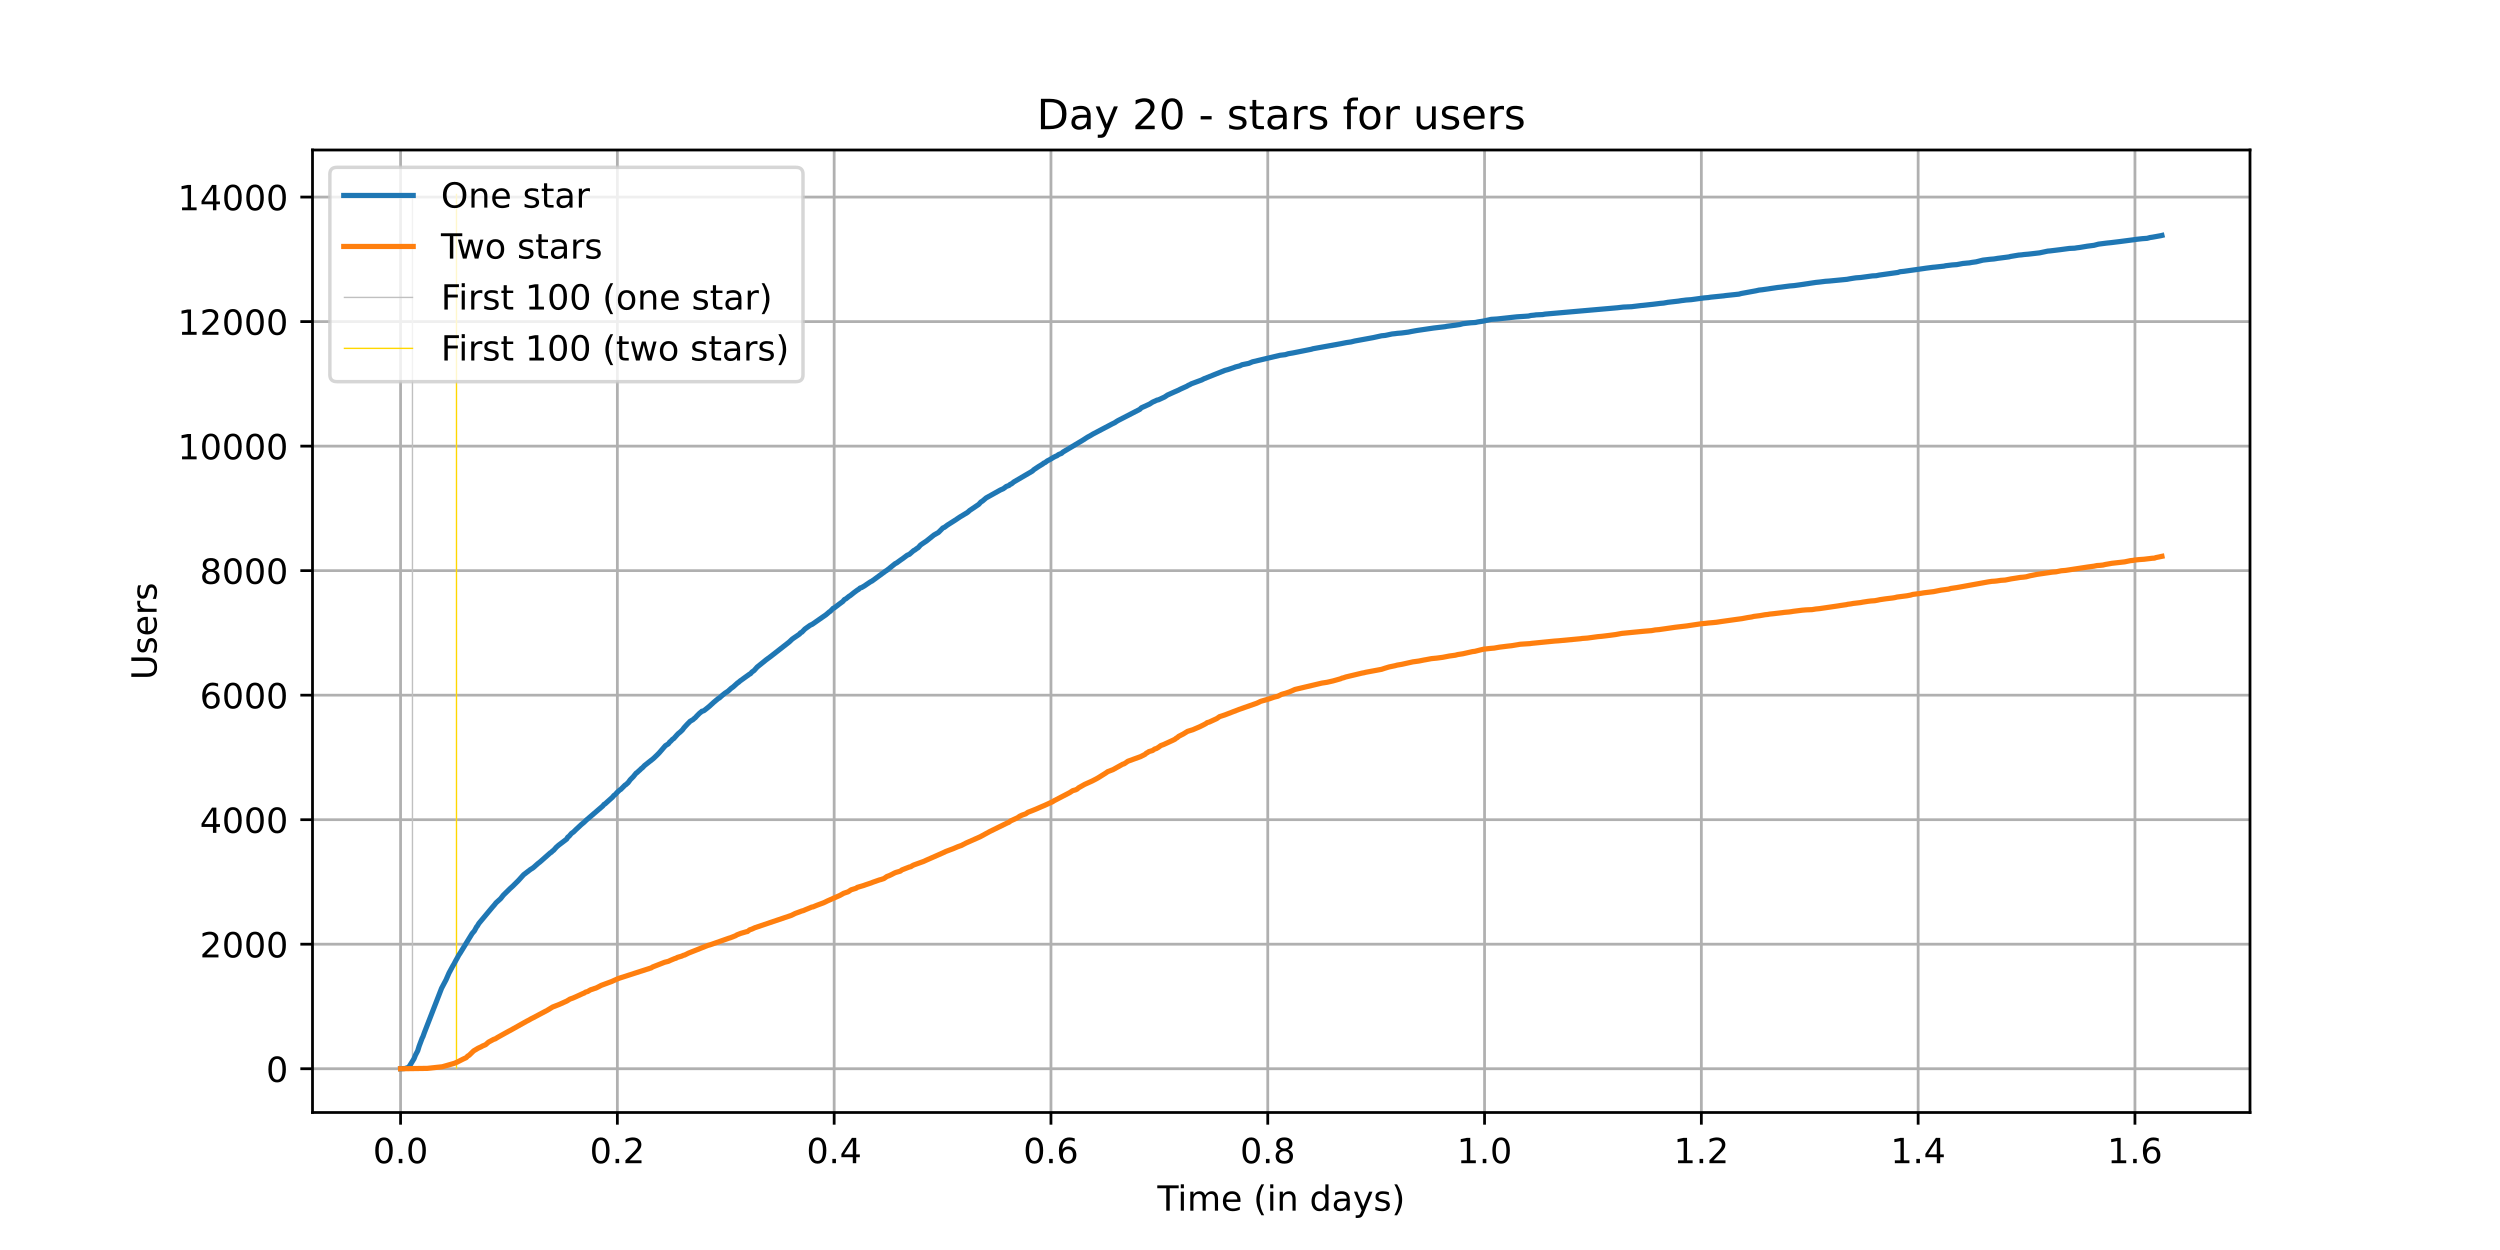 <?xml version="1.0" encoding="utf-8" standalone="no"?>
<!DOCTYPE svg PUBLIC "-//W3C//DTD SVG 1.1//EN"
  "http://www.w3.org/Graphics/SVG/1.1/DTD/svg11.dtd">
<!-- Created with matplotlib (https://matplotlib.org/) -->
<svg height="360pt" version="1.1" viewBox="0 0 720 360" width="720pt" xmlns="http://www.w3.org/2000/svg" xmlns:xlink="http://www.w3.org/1999/xlink">
 <defs>
  <style type="text/css">*{stroke-linecap:butt;stroke-linejoin:round;}</style>
 </defs>
 <g id="figure_1">
  <g id="patch_1">
   <path d="M 0 360 
L 720 360 
L 720 0 
L 0 0 
z
" style="fill:#ffffff;"/>
  </g>
  <g id="axes_1">
   <g id="patch_2">
    <path d="M 90 320.4 
L 648 320.4 
L 648 43.2 
L 90 43.2 
z
" style="fill:#ffffff;"/>
   </g>
   <g id="matplotlib.axis_1">
    <g id="xtick_1">
     <g id="line2d_1">
      <path clip-path="url(#p5cb8f674d4)" d="M 115.364 320.4 
L 115.364 43.2 
" style="fill:none;stroke:#b0b0b0;stroke-linecap:square;stroke-width:0.8;"/>
     </g>
     <g id="line2d_2">
      <defs>
       <path d="M 0 0 
L 0 3.5 
" id="m8aa7f239be" style="stroke:#000000;stroke-width:0.8;"/>
      </defs>
      <g>
       <use style="stroke:#000000;stroke-width:0.8;" x="115.364" xlink:href="#m8aa7f239be" y="320.4"/>
      </g>
     </g>
     <g id="text_1">
      <!-- 0.0 -->
      <g transform="translate(107.412 334.998)scale(0.1 -0.1)">
       <defs>
        <path d="M 31.781 66.406 
Q 24.172 66.406 20.328 58.906 
Q 16.5 51.422 16.5 36.375 
Q 16.5 21.391 20.328 13.891 
Q 24.172 6.391 31.781 6.391 
Q 39.453 6.391 43.281 13.891 
Q 47.125 21.391 47.125 36.375 
Q 47.125 51.422 43.281 58.906 
Q 39.453 66.406 31.781 66.406 
z
M 31.781 74.219 
Q 44.047 74.219 50.516 64.516 
Q 56.984 54.828 56.984 36.375 
Q 56.984 17.969 50.516 8.266 
Q 44.047 -1.422 31.781 -1.422 
Q 19.531 -1.422 13.062 8.266 
Q 6.594 17.969 6.594 36.375 
Q 6.594 54.828 13.062 64.516 
Q 19.531 74.219 31.781 74.219 
z
" id="DejaVuSans-48"/>
        <path d="M 10.688 12.406 
L 21 12.406 
L 21 0 
L 10.688 0 
z
" id="DejaVuSans-46"/>
       </defs>
       <use xlink:href="#DejaVuSans-48"/>
       <use x="63.623" xlink:href="#DejaVuSans-46"/>
       <use x="95.41" xlink:href="#DejaVuSans-48"/>
      </g>
     </g>
    </g>
    <g id="xtick_2">
     <g id="line2d_3">
      <path clip-path="url(#p5cb8f674d4)" d="M 177.801 320.4 
L 177.801 43.2 
" style="fill:none;stroke:#b0b0b0;stroke-linecap:square;stroke-width:0.8;"/>
     </g>
     <g id="line2d_4">
      <g>
       <use style="stroke:#000000;stroke-width:0.8;" x="177.801" xlink:href="#m8aa7f239be" y="320.4"/>
      </g>
     </g>
     <g id="text_2">
      <!-- 0.2 -->
      <g transform="translate(169.85 334.998)scale(0.1 -0.1)">
       <defs>
        <path d="M 19.188 8.297 
L 53.609 8.297 
L 53.609 0 
L 7.328 0 
L 7.328 8.297 
Q 12.938 14.109 22.625 23.891 
Q 32.328 33.688 34.812 36.531 
Q 39.547 41.844 41.422 45.531 
Q 43.312 49.219 43.312 52.781 
Q 43.312 58.594 39.234 62.25 
Q 35.156 65.922 28.609 65.922 
Q 23.969 65.922 18.812 64.312 
Q 13.672 62.703 7.812 59.422 
L 7.812 69.391 
Q 13.766 71.781 18.938 73 
Q 24.125 74.219 28.422 74.219 
Q 39.75 74.219 46.484 68.547 
Q 53.219 62.891 53.219 53.422 
Q 53.219 48.922 51.531 44.891 
Q 49.859 40.875 45.406 35.406 
Q 44.188 33.984 37.641 27.219 
Q 31.109 20.453 19.188 8.297 
z
" id="DejaVuSans-50"/>
       </defs>
       <use xlink:href="#DejaVuSans-48"/>
       <use x="63.623" xlink:href="#DejaVuSans-46"/>
       <use x="95.41" xlink:href="#DejaVuSans-50"/>
      </g>
     </g>
    </g>
    <g id="xtick_3">
     <g id="line2d_5">
      <path clip-path="url(#p5cb8f674d4)" d="M 240.239 320.4 
L 240.239 43.2 
" style="fill:none;stroke:#b0b0b0;stroke-linecap:square;stroke-width:0.8;"/>
     </g>
     <g id="line2d_6">
      <g>
       <use style="stroke:#000000;stroke-width:0.8;" x="240.239" xlink:href="#m8aa7f239be" y="320.4"/>
      </g>
     </g>
     <g id="text_3">
      <!-- 0.4 -->
      <g transform="translate(232.287 334.998)scale(0.1 -0.1)">
       <defs>
        <path d="M 37.797 64.312 
L 12.891 25.391 
L 37.797 25.391 
z
M 35.203 72.906 
L 47.609 72.906 
L 47.609 25.391 
L 58.016 25.391 
L 58.016 17.188 
L 47.609 17.188 
L 47.609 0 
L 37.797 0 
L 37.797 17.188 
L 4.891 17.188 
L 4.891 26.703 
z
" id="DejaVuSans-52"/>
       </defs>
       <use xlink:href="#DejaVuSans-48"/>
       <use x="63.623" xlink:href="#DejaVuSans-46"/>
       <use x="95.41" xlink:href="#DejaVuSans-52"/>
      </g>
     </g>
    </g>
    <g id="xtick_4">
     <g id="line2d_7">
      <path clip-path="url(#p5cb8f674d4)" d="M 302.676 320.4 
L 302.676 43.2 
" style="fill:none;stroke:#b0b0b0;stroke-linecap:square;stroke-width:0.8;"/>
     </g>
     <g id="line2d_8">
      <g>
       <use style="stroke:#000000;stroke-width:0.8;" x="302.676" xlink:href="#m8aa7f239be" y="320.4"/>
      </g>
     </g>
     <g id="text_4">
      <!-- 0.6 -->
      <g transform="translate(294.725 334.998)scale(0.1 -0.1)">
       <defs>
        <path d="M 33.016 40.375 
Q 26.375 40.375 22.484 35.828 
Q 18.609 31.297 18.609 23.391 
Q 18.609 15.531 22.484 10.953 
Q 26.375 6.391 33.016 6.391 
Q 39.656 6.391 43.531 10.953 
Q 47.406 15.531 47.406 23.391 
Q 47.406 31.297 43.531 35.828 
Q 39.656 40.375 33.016 40.375 
z
M 52.594 71.297 
L 52.594 62.312 
Q 48.875 64.062 45.094 64.984 
Q 41.312 65.922 37.594 65.922 
Q 27.828 65.922 22.672 59.328 
Q 17.531 52.734 16.797 39.406 
Q 19.672 43.656 24.016 45.922 
Q 28.375 48.188 33.594 48.188 
Q 44.578 48.188 50.953 41.516 
Q 57.328 34.859 57.328 23.391 
Q 57.328 12.156 50.688 5.359 
Q 44.047 -1.422 33.016 -1.422 
Q 20.359 -1.422 13.672 8.266 
Q 6.984 17.969 6.984 36.375 
Q 6.984 53.656 15.188 63.938 
Q 23.391 74.219 37.203 74.219 
Q 40.922 74.219 44.703 73.484 
Q 48.484 72.75 52.594 71.297 
z
" id="DejaVuSans-54"/>
       </defs>
       <use xlink:href="#DejaVuSans-48"/>
       <use x="63.623" xlink:href="#DejaVuSans-46"/>
       <use x="95.41" xlink:href="#DejaVuSans-54"/>
      </g>
     </g>
    </g>
    <g id="xtick_5">
     <g id="line2d_9">
      <path clip-path="url(#p5cb8f674d4)" d="M 365.114 320.4 
L 365.114 43.2 
" style="fill:none;stroke:#b0b0b0;stroke-linecap:square;stroke-width:0.8;"/>
     </g>
     <g id="line2d_10">
      <g>
       <use style="stroke:#000000;stroke-width:0.8;" x="365.114" xlink:href="#m8aa7f239be" y="320.4"/>
      </g>
     </g>
     <g id="text_5">
      <!-- 0.8 -->
      <g transform="translate(357.162 334.998)scale(0.1 -0.1)">
       <defs>
        <path d="M 31.781 34.625 
Q 24.75 34.625 20.719 30.859 
Q 16.703 27.094 16.703 20.516 
Q 16.703 13.922 20.719 10.156 
Q 24.75 6.391 31.781 6.391 
Q 38.812 6.391 42.859 10.172 
Q 46.922 13.969 46.922 20.516 
Q 46.922 27.094 42.891 30.859 
Q 38.875 34.625 31.781 34.625 
z
M 21.922 38.812 
Q 15.578 40.375 12.031 44.719 
Q 8.5 49.078 8.5 55.328 
Q 8.5 64.062 14.719 69.141 
Q 20.953 74.219 31.781 74.219 
Q 42.672 74.219 48.875 69.141 
Q 55.078 64.062 55.078 55.328 
Q 55.078 49.078 51.531 44.719 
Q 48 40.375 41.703 38.812 
Q 48.828 37.156 52.797 32.312 
Q 56.781 27.484 56.781 20.516 
Q 56.781 9.906 50.312 4.234 
Q 43.844 -1.422 31.781 -1.422 
Q 19.734 -1.422 13.25 4.234 
Q 6.781 9.906 6.781 20.516 
Q 6.781 27.484 10.781 32.312 
Q 14.797 37.156 21.922 38.812 
z
M 18.312 54.391 
Q 18.312 48.734 21.844 45.562 
Q 25.391 42.391 31.781 42.391 
Q 38.141 42.391 41.719 45.562 
Q 45.312 48.734 45.312 54.391 
Q 45.312 60.062 41.719 63.234 
Q 38.141 66.406 31.781 66.406 
Q 25.391 66.406 21.844 63.234 
Q 18.312 60.062 18.312 54.391 
z
" id="DejaVuSans-56"/>
       </defs>
       <use xlink:href="#DejaVuSans-48"/>
       <use x="63.623" xlink:href="#DejaVuSans-46"/>
       <use x="95.41" xlink:href="#DejaVuSans-56"/>
      </g>
     </g>
    </g>
    <g id="xtick_6">
     <g id="line2d_11">
      <path clip-path="url(#p5cb8f674d4)" d="M 427.551 320.4 
L 427.551 43.2 
" style="fill:none;stroke:#b0b0b0;stroke-linecap:square;stroke-width:0.8;"/>
     </g>
     <g id="line2d_12">
      <g>
       <use style="stroke:#000000;stroke-width:0.8;" x="427.551" xlink:href="#m8aa7f239be" y="320.4"/>
      </g>
     </g>
     <g id="text_6">
      <!-- 1.0 -->
      <g transform="translate(419.6 334.998)scale(0.1 -0.1)">
       <defs>
        <path d="M 12.406 8.297 
L 28.516 8.297 
L 28.516 63.922 
L 10.984 60.406 
L 10.984 69.391 
L 28.422 72.906 
L 38.281 72.906 
L 38.281 8.297 
L 54.391 8.297 
L 54.391 0 
L 12.406 0 
z
" id="DejaVuSans-49"/>
       </defs>
       <use xlink:href="#DejaVuSans-49"/>
       <use x="63.623" xlink:href="#DejaVuSans-46"/>
       <use x="95.41" xlink:href="#DejaVuSans-48"/>
      </g>
     </g>
    </g>
    <g id="xtick_7">
     <g id="line2d_13">
      <path clip-path="url(#p5cb8f674d4)" d="M 489.989 320.4 
L 489.989 43.2 
" style="fill:none;stroke:#b0b0b0;stroke-linecap:square;stroke-width:0.8;"/>
     </g>
     <g id="line2d_14">
      <g>
       <use style="stroke:#000000;stroke-width:0.8;" x="489.989" xlink:href="#m8aa7f239be" y="320.4"/>
      </g>
     </g>
     <g id="text_7">
      <!-- 1.2 -->
      <g transform="translate(482.037 334.998)scale(0.1 -0.1)">
       <use xlink:href="#DejaVuSans-49"/>
       <use x="63.623" xlink:href="#DejaVuSans-46"/>
       <use x="95.41" xlink:href="#DejaVuSans-50"/>
      </g>
     </g>
    </g>
    <g id="xtick_8">
     <g id="line2d_15">
      <path clip-path="url(#p5cb8f674d4)" d="M 552.427 320.4 
L 552.427 43.2 
" style="fill:none;stroke:#b0b0b0;stroke-linecap:square;stroke-width:0.8;"/>
     </g>
     <g id="line2d_16">
      <g>
       <use style="stroke:#000000;stroke-width:0.8;" x="552.427" xlink:href="#m8aa7f239be" y="320.4"/>
      </g>
     </g>
     <g id="text_8">
      <!-- 1.4 -->
      <g transform="translate(544.475 334.998)scale(0.1 -0.1)">
       <use xlink:href="#DejaVuSans-49"/>
       <use x="63.623" xlink:href="#DejaVuSans-46"/>
       <use x="95.41" xlink:href="#DejaVuSans-52"/>
      </g>
     </g>
    </g>
    <g id="xtick_9">
     <g id="line2d_17">
      <path clip-path="url(#p5cb8f674d4)" d="M 614.864 320.4 
L 614.864 43.2 
" style="fill:none;stroke:#b0b0b0;stroke-linecap:square;stroke-width:0.8;"/>
     </g>
     <g id="line2d_18">
      <g>
       <use style="stroke:#000000;stroke-width:0.8;" x="614.864" xlink:href="#m8aa7f239be" y="320.4"/>
      </g>
     </g>
     <g id="text_9">
      <!-- 1.6 -->
      <g transform="translate(606.913 334.998)scale(0.1 -0.1)">
       <use xlink:href="#DejaVuSans-49"/>
       <use x="63.623" xlink:href="#DejaVuSans-46"/>
       <use x="95.41" xlink:href="#DejaVuSans-54"/>
      </g>
     </g>
    </g>
    <g id="text_10">
     <!-- Time (in days) -->
     <g transform="translate(333.327 348.677)scale(0.1 -0.1)">
      <defs>
       <path d="M -0.297 72.906 
L 61.375 72.906 
L 61.375 64.594 
L 35.5 64.594 
L 35.5 0 
L 25.594 0 
L 25.594 64.594 
L -0.297 64.594 
z
" id="DejaVuSans-84"/>
       <path d="M 9.422 54.688 
L 18.406 54.688 
L 18.406 0 
L 9.422 0 
z
M 9.422 75.984 
L 18.406 75.984 
L 18.406 64.594 
L 9.422 64.594 
z
" id="DejaVuSans-105"/>
       <path d="M 52 44.188 
Q 55.375 50.25 60.062 53.125 
Q 64.75 56 71.094 56 
Q 79.641 56 84.281 50.016 
Q 88.922 44.047 88.922 33.016 
L 88.922 0 
L 79.891 0 
L 79.891 32.719 
Q 79.891 40.578 77.094 44.375 
Q 74.312 48.188 68.609 48.188 
Q 61.625 48.188 57.562 43.547 
Q 53.516 38.922 53.516 30.906 
L 53.516 0 
L 44.484 0 
L 44.484 32.719 
Q 44.484 40.625 41.703 44.406 
Q 38.922 48.188 33.109 48.188 
Q 26.219 48.188 22.156 43.531 
Q 18.109 38.875 18.109 30.906 
L 18.109 0 
L 9.078 0 
L 9.078 54.688 
L 18.109 54.688 
L 18.109 46.188 
Q 21.188 51.219 25.484 53.609 
Q 29.781 56 35.688 56 
Q 41.656 56 45.828 52.969 
Q 50 49.953 52 44.188 
z
" id="DejaVuSans-109"/>
       <path d="M 56.203 29.594 
L 56.203 25.203 
L 14.891 25.203 
Q 15.484 15.922 20.484 11.062 
Q 25.484 6.203 34.422 6.203 
Q 39.594 6.203 44.453 7.469 
Q 49.312 8.734 54.109 11.281 
L 54.109 2.781 
Q 49.266 0.734 44.188 -0.344 
Q 39.109 -1.422 33.891 -1.422 
Q 20.797 -1.422 13.156 6.188 
Q 5.516 13.812 5.516 26.812 
Q 5.516 40.234 12.766 48.109 
Q 20.016 56 32.328 56 
Q 43.359 56 49.781 48.891 
Q 56.203 41.797 56.203 29.594 
z
M 47.219 32.234 
Q 47.125 39.594 43.094 43.984 
Q 39.062 48.391 32.422 48.391 
Q 24.906 48.391 20.391 44.141 
Q 15.875 39.891 15.188 32.172 
z
" id="DejaVuSans-101"/>
       <path id="DejaVuSans-32"/>
       <path d="M 31 75.875 
Q 24.469 64.656 21.281 53.656 
Q 18.109 42.672 18.109 31.391 
Q 18.109 20.125 21.312 9.062 
Q 24.516 -2 31 -13.188 
L 23.188 -13.188 
Q 15.875 -1.703 12.234 9.375 
Q 8.594 20.453 8.594 31.391 
Q 8.594 42.281 12.203 53.312 
Q 15.828 64.359 23.188 75.875 
z
" id="DejaVuSans-40"/>
       <path d="M 54.891 33.016 
L 54.891 0 
L 45.906 0 
L 45.906 32.719 
Q 45.906 40.484 42.875 44.328 
Q 39.844 48.188 33.797 48.188 
Q 26.516 48.188 22.312 43.547 
Q 18.109 38.922 18.109 30.906 
L 18.109 0 
L 9.078 0 
L 9.078 54.688 
L 18.109 54.688 
L 18.109 46.188 
Q 21.344 51.125 25.703 53.562 
Q 30.078 56 35.797 56 
Q 45.219 56 50.047 50.172 
Q 54.891 44.344 54.891 33.016 
z
" id="DejaVuSans-110"/>
       <path d="M 45.406 46.391 
L 45.406 75.984 
L 54.391 75.984 
L 54.391 0 
L 45.406 0 
L 45.406 8.203 
Q 42.578 3.328 38.25 0.953 
Q 33.938 -1.422 27.875 -1.422 
Q 17.969 -1.422 11.734 6.484 
Q 5.516 14.406 5.516 27.297 
Q 5.516 40.188 11.734 48.094 
Q 17.969 56 27.875 56 
Q 33.938 56 38.25 53.625 
Q 42.578 51.266 45.406 46.391 
z
M 14.797 27.297 
Q 14.797 17.391 18.875 11.75 
Q 22.953 6.109 30.078 6.109 
Q 37.203 6.109 41.297 11.75 
Q 45.406 17.391 45.406 27.297 
Q 45.406 37.203 41.297 42.844 
Q 37.203 48.484 30.078 48.484 
Q 22.953 48.484 18.875 42.844 
Q 14.797 37.203 14.797 27.297 
z
" id="DejaVuSans-100"/>
       <path d="M 34.281 27.484 
Q 23.391 27.484 19.188 25 
Q 14.984 22.516 14.984 16.5 
Q 14.984 11.719 18.141 8.906 
Q 21.297 6.109 26.703 6.109 
Q 34.188 6.109 38.703 11.406 
Q 43.219 16.703 43.219 25.484 
L 43.219 27.484 
z
M 52.203 31.203 
L 52.203 0 
L 43.219 0 
L 43.219 8.297 
Q 40.141 3.328 35.547 0.953 
Q 30.953 -1.422 24.312 -1.422 
Q 15.922 -1.422 10.953 3.297 
Q 6 8.016 6 15.922 
Q 6 25.141 12.172 29.828 
Q 18.359 34.516 30.609 34.516 
L 43.219 34.516 
L 43.219 35.406 
Q 43.219 41.609 39.141 45 
Q 35.062 48.391 27.688 48.391 
Q 23 48.391 18.547 47.266 
Q 14.109 46.141 10.016 43.891 
L 10.016 52.203 
Q 14.938 54.109 19.578 55.047 
Q 24.219 56 28.609 56 
Q 40.484 56 46.344 49.844 
Q 52.203 43.703 52.203 31.203 
z
" id="DejaVuSans-97"/>
       <path d="M 32.172 -5.078 
Q 28.375 -14.844 24.75 -17.812 
Q 21.141 -20.797 15.094 -20.797 
L 7.906 -20.797 
L 7.906 -13.281 
L 13.188 -13.281 
Q 16.891 -13.281 18.938 -11.516 
Q 21 -9.766 23.484 -3.219 
L 25.094 0.875 
L 2.984 54.688 
L 12.5 54.688 
L 29.594 11.922 
L 46.688 54.688 
L 56.203 54.688 
z
" id="DejaVuSans-121"/>
       <path d="M 44.281 53.078 
L 44.281 44.578 
Q 40.484 46.531 36.375 47.5 
Q 32.281 48.484 27.875 48.484 
Q 21.188 48.484 17.844 46.438 
Q 14.5 44.391 14.5 40.281 
Q 14.5 37.156 16.891 35.375 
Q 19.281 33.594 26.516 31.984 
L 29.594 31.297 
Q 39.156 29.25 43.188 25.516 
Q 47.219 21.781 47.219 15.094 
Q 47.219 7.469 41.188 3.016 
Q 35.156 -1.422 24.609 -1.422 
Q 20.219 -1.422 15.453 -0.562 
Q 10.688 0.297 5.422 2 
L 5.422 11.281 
Q 10.406 8.688 15.234 7.391 
Q 20.062 6.109 24.812 6.109 
Q 31.156 6.109 34.562 8.281 
Q 37.984 10.453 37.984 14.406 
Q 37.984 18.062 35.516 20.016 
Q 33.062 21.969 24.703 23.781 
L 21.578 24.516 
Q 13.234 26.266 9.516 29.906 
Q 5.812 33.547 5.812 39.891 
Q 5.812 47.609 11.281 51.797 
Q 16.75 56 26.812 56 
Q 31.781 56 36.172 55.266 
Q 40.578 54.547 44.281 53.078 
z
" id="DejaVuSans-115"/>
       <path d="M 8.016 75.875 
L 15.828 75.875 
Q 23.141 64.359 26.781 53.312 
Q 30.422 42.281 30.422 31.391 
Q 30.422 20.453 26.781 9.375 
Q 23.141 -1.703 15.828 -13.188 
L 8.016 -13.188 
Q 14.5 -2 17.703 9.062 
Q 20.906 20.125 20.906 31.391 
Q 20.906 42.672 17.703 53.656 
Q 14.5 64.656 8.016 75.875 
z
" id="DejaVuSans-41"/>
      </defs>
      <use xlink:href="#DejaVuSans-84"/>
      <use x="57.959" xlink:href="#DejaVuSans-105"/>
      <use x="85.742" xlink:href="#DejaVuSans-109"/>
      <use x="183.154" xlink:href="#DejaVuSans-101"/>
      <use x="244.678" xlink:href="#DejaVuSans-32"/>
      <use x="276.465" xlink:href="#DejaVuSans-40"/>
      <use x="315.479" xlink:href="#DejaVuSans-105"/>
      <use x="343.262" xlink:href="#DejaVuSans-110"/>
      <use x="406.641" xlink:href="#DejaVuSans-32"/>
      <use x="438.428" xlink:href="#DejaVuSans-100"/>
      <use x="501.904" xlink:href="#DejaVuSans-97"/>
      <use x="563.184" xlink:href="#DejaVuSans-121"/>
      <use x="622.363" xlink:href="#DejaVuSans-115"/>
      <use x="674.463" xlink:href="#DejaVuSans-41"/>
     </g>
    </g>
   </g>
   <g id="matplotlib.axis_2">
    <g id="ytick_1">
     <g id="line2d_19">
      <path clip-path="url(#p5cb8f674d4)" d="M 90 307.8 
L 648 307.8 
" style="fill:none;stroke:#b0b0b0;stroke-linecap:square;stroke-width:0.8;"/>
     </g>
     <g id="line2d_20">
      <defs>
       <path d="M 0 0 
L -3.5 0 
" id="m9f5491d9e7" style="stroke:#000000;stroke-width:0.8;"/>
      </defs>
      <g>
       <use style="stroke:#000000;stroke-width:0.8;" x="90" xlink:href="#m9f5491d9e7" y="307.8"/>
      </g>
     </g>
     <g id="text_11">
      <!-- 0 -->
      <g transform="translate(76.638 311.599)scale(0.1 -0.1)">
       <use xlink:href="#DejaVuSans-48"/>
      </g>
     </g>
    </g>
    <g id="ytick_2">
     <g id="line2d_21">
      <path clip-path="url(#p5cb8f674d4)" d="M 90 271.936 
L 648 271.936 
" style="fill:none;stroke:#b0b0b0;stroke-linecap:square;stroke-width:0.8;"/>
     </g>
     <g id="line2d_22">
      <g>
       <use style="stroke:#000000;stroke-width:0.8;" x="90" xlink:href="#m9f5491d9e7" y="271.936"/>
      </g>
     </g>
     <g id="text_12">
      <!-- 2000 -->
      <g transform="translate(57.55 275.736)scale(0.1 -0.1)">
       <use xlink:href="#DejaVuSans-50"/>
       <use x="63.623" xlink:href="#DejaVuSans-48"/>
       <use x="127.246" xlink:href="#DejaVuSans-48"/>
       <use x="190.869" xlink:href="#DejaVuSans-48"/>
      </g>
     </g>
    </g>
    <g id="ytick_3">
     <g id="line2d_23">
      <path clip-path="url(#p5cb8f674d4)" d="M 90 236.073 
L 648 236.073 
" style="fill:none;stroke:#b0b0b0;stroke-linecap:square;stroke-width:0.8;"/>
     </g>
     <g id="line2d_24">
      <g>
       <use style="stroke:#000000;stroke-width:0.8;" x="90" xlink:href="#m9f5491d9e7" y="236.073"/>
      </g>
     </g>
     <g id="text_13">
      <!-- 4000 -->
      <g transform="translate(57.55 239.872)scale(0.1 -0.1)">
       <use xlink:href="#DejaVuSans-52"/>
       <use x="63.623" xlink:href="#DejaVuSans-48"/>
       <use x="127.246" xlink:href="#DejaVuSans-48"/>
       <use x="190.869" xlink:href="#DejaVuSans-48"/>
      </g>
     </g>
    </g>
    <g id="ytick_4">
     <g id="line2d_25">
      <path clip-path="url(#p5cb8f674d4)" d="M 90 200.209 
L 648 200.209 
" style="fill:none;stroke:#b0b0b0;stroke-linecap:square;stroke-width:0.8;"/>
     </g>
     <g id="line2d_26">
      <g>
       <use style="stroke:#000000;stroke-width:0.8;" x="90" xlink:href="#m9f5491d9e7" y="200.209"/>
      </g>
     </g>
     <g id="text_14">
      <!-- 6000 -->
      <g transform="translate(57.55 204.008)scale(0.1 -0.1)">
       <use xlink:href="#DejaVuSans-54"/>
       <use x="63.623" xlink:href="#DejaVuSans-48"/>
       <use x="127.246" xlink:href="#DejaVuSans-48"/>
       <use x="190.869" xlink:href="#DejaVuSans-48"/>
      </g>
     </g>
    </g>
    <g id="ytick_5">
     <g id="line2d_27">
      <path clip-path="url(#p5cb8f674d4)" d="M 90 164.345 
L 648 164.345 
" style="fill:none;stroke:#b0b0b0;stroke-linecap:square;stroke-width:0.8;"/>
     </g>
     <g id="line2d_28">
      <g>
       <use style="stroke:#000000;stroke-width:0.8;" x="90" xlink:href="#m9f5491d9e7" y="164.345"/>
      </g>
     </g>
     <g id="text_15">
      <!-- 8000 -->
      <g transform="translate(57.55 168.144)scale(0.1 -0.1)">
       <use xlink:href="#DejaVuSans-56"/>
       <use x="63.623" xlink:href="#DejaVuSans-48"/>
       <use x="127.246" xlink:href="#DejaVuSans-48"/>
       <use x="190.869" xlink:href="#DejaVuSans-48"/>
      </g>
     </g>
    </g>
    <g id="ytick_6">
     <g id="line2d_29">
      <path clip-path="url(#p5cb8f674d4)" d="M 90 128.481 
L 648 128.481 
" style="fill:none;stroke:#b0b0b0;stroke-linecap:square;stroke-width:0.8;"/>
     </g>
     <g id="line2d_30">
      <g>
       <use style="stroke:#000000;stroke-width:0.8;" x="90" xlink:href="#m9f5491d9e7" y="128.481"/>
      </g>
     </g>
     <g id="text_16">
      <!-- 10000 -->
      <g transform="translate(51.188 132.281)scale(0.1 -0.1)">
       <use xlink:href="#DejaVuSans-49"/>
       <use x="63.623" xlink:href="#DejaVuSans-48"/>
       <use x="127.246" xlink:href="#DejaVuSans-48"/>
       <use x="190.869" xlink:href="#DejaVuSans-48"/>
       <use x="254.492" xlink:href="#DejaVuSans-48"/>
      </g>
     </g>
    </g>
    <g id="ytick_7">
     <g id="line2d_31">
      <path clip-path="url(#p5cb8f674d4)" d="M 90 92.618 
L 648 92.618 
" style="fill:none;stroke:#b0b0b0;stroke-linecap:square;stroke-width:0.8;"/>
     </g>
     <g id="line2d_32">
      <g>
       <use style="stroke:#000000;stroke-width:0.8;" x="90" xlink:href="#m9f5491d9e7" y="92.618"/>
      </g>
     </g>
     <g id="text_17">
      <!-- 12000 -->
      <g transform="translate(51.188 96.417)scale(0.1 -0.1)">
       <use xlink:href="#DejaVuSans-49"/>
       <use x="63.623" xlink:href="#DejaVuSans-50"/>
       <use x="127.246" xlink:href="#DejaVuSans-48"/>
       <use x="190.869" xlink:href="#DejaVuSans-48"/>
       <use x="254.492" xlink:href="#DejaVuSans-48"/>
      </g>
     </g>
    </g>
    <g id="ytick_8">
     <g id="line2d_33">
      <path clip-path="url(#p5cb8f674d4)" d="M 90 56.754 
L 648 56.754 
" style="fill:none;stroke:#b0b0b0;stroke-linecap:square;stroke-width:0.8;"/>
     </g>
     <g id="line2d_34">
      <g>
       <use style="stroke:#000000;stroke-width:0.8;" x="90" xlink:href="#m9f5491d9e7" y="56.754"/>
      </g>
     </g>
     <g id="text_18">
      <!-- 14000 -->
      <g transform="translate(51.188 60.553)scale(0.1 -0.1)">
       <use xlink:href="#DejaVuSans-49"/>
       <use x="63.623" xlink:href="#DejaVuSans-52"/>
       <use x="127.246" xlink:href="#DejaVuSans-48"/>
       <use x="190.869" xlink:href="#DejaVuSans-48"/>
       <use x="254.492" xlink:href="#DejaVuSans-48"/>
      </g>
     </g>
    </g>
    <g id="text_19">
     <!-- Users -->
     <g transform="translate(45.108 195.801)rotate(-90)scale(0.1 -0.1)">
      <defs>
       <path d="M 8.688 72.906 
L 18.609 72.906 
L 18.609 28.609 
Q 18.609 16.891 22.844 11.734 
Q 27.094 6.594 36.625 6.594 
Q 46.094 6.594 50.344 11.734 
Q 54.594 16.891 54.594 28.609 
L 54.594 72.906 
L 64.5 72.906 
L 64.5 27.391 
Q 64.5 13.141 57.438 5.859 
Q 50.391 -1.422 36.625 -1.422 
Q 22.797 -1.422 15.734 5.859 
Q 8.688 13.141 8.688 27.391 
z
" id="DejaVuSans-85"/>
       <path d="M 41.109 46.297 
Q 39.594 47.172 37.812 47.578 
Q 36.031 48 33.891 48 
Q 26.266 48 22.188 43.047 
Q 18.109 38.094 18.109 28.812 
L 18.109 0 
L 9.078 0 
L 9.078 54.688 
L 18.109 54.688 
L 18.109 46.188 
Q 20.953 51.172 25.484 53.578 
Q 30.031 56 36.531 56 
Q 37.453 56 38.578 55.875 
Q 39.703 55.766 41.062 55.516 
z
" id="DejaVuSans-114"/>
      </defs>
      <use xlink:href="#DejaVuSans-85"/>
      <use x="73.193" xlink:href="#DejaVuSans-115"/>
      <use x="125.293" xlink:href="#DejaVuSans-101"/>
      <use x="186.816" xlink:href="#DejaVuSans-114"/>
      <use x="227.93" xlink:href="#DejaVuSans-115"/>
     </g>
    </g>
   </g>
   <g id="LineCollection_1">
    <path clip-path="url(#p5cb8f674d4)" d="M 118.789 307.8 
L 118.789 55.8 
" style="fill:none;stroke:#c0c0c0;stroke-width:0.4;"/>
   </g>
   <g id="LineCollection_2">
    <path clip-path="url(#p5cb8f674d4)" d="M 131.468 307.8 
L 131.468 55.8 
" style="fill:none;stroke:#ffd700;stroke-width:0.4;"/>
   </g>
   <g id="line2d_35">
    <path clip-path="url(#p5cb8f674d4)" d="M 115.364 307.8 
L 116.643 307.728 
L 117.716 307.37 
L 119.219 304.949 
L 119.649 303.873 
L 120.296 302.636 
L 120.726 301.255 
L 121.582 298.978 
L 121.799 298.565 
L 122.229 297.364 
L 127.168 284.632 
L 128.458 282.193 
L 129.318 280.221 
L 130.391 278.23 
L 130.821 277.513 
L 131.251 276.67 
L 131.681 275.917 
L 132.111 275.11 
L 132.541 274.465 
L 135.977 268.852 
L 136.624 268.099 
L 137.267 266.915 
L 137.481 266.682 
L 137.911 265.947 
L 141.78 261.303 
L 142.424 260.567 
L 142.854 260.012 
L 144.143 258.846 
L 145 257.77 
L 146.937 255.869 
L 147.58 255.296 
L 149.3 253.592 
L 150.803 251.924 
L 152.736 250.436 
L 153.596 249.88 
L 154.886 248.732 
L 155.529 248.23 
L 158.535 245.576 
L 158.752 245.487 
L 159.182 245.038 
L 159.395 244.931 
L 160.255 243.963 
L 160.898 243.407 
L 162.835 241.936 
L 163.265 241.596 
L 163.478 241.129 
L 163.908 240.825 
L 164.551 240.053 
L 165.198 239.587 
L 165.841 238.942 
L 166.484 238.35 
L 167.344 237.543 
L 168.204 236.826 
L 168.847 236.198 
L 173.577 232.145 
L 174.007 231.625 
L 174.22 231.554 
L 174.864 230.962 
L 176.37 229.617 
L 176.797 229.097 
L 177.227 228.792 
L 177.657 228.29 
L 178.517 227.483 
L 178.733 227.394 
L 180.02 226.102 
L 180.237 225.995 
L 180.667 225.6 
L 180.88 225.421 
L 181.527 224.542 
L 182.383 223.682 
L 182.813 223.144 
L 183.243 222.624 
L 183.46 222.516 
L 183.89 222.104 
L 184.32 221.727 
L 184.746 221.297 
L 184.963 221.171 
L 185.606 220.49 
L 188.186 218.446 
L 189.259 217.423 
L 189.902 216.76 
L 191.622 214.77 
L 192.482 214.232 
L 192.912 213.658 
L 193.125 213.514 
L 193.772 212.833 
L 193.985 212.761 
L 194.845 211.793 
L 195.275 211.327 
L 195.918 210.807 
L 196.565 210.179 
L 196.995 209.587 
L 198.068 208.422 
L 198.498 208.009 
L 198.711 207.758 
L 199.575 207.256 
L 200.005 206.862 
L 200.218 206.718 
L 200.648 206.234 
L 201.508 205.373 
L 201.938 205.05 
L 202.151 204.835 
L 202.368 204.817 
L 202.798 204.62 
L 203.441 204.118 
L 204.301 203.419 
L 204.731 203.024 
L 205.591 202.235 
L 206.881 201.159 
L 207.094 201.07 
L 208.167 200.137 
L 208.814 199.617 
L 209.674 199.061 
L 210.53 198.272 
L 211.177 197.806 
L 212.463 196.64 
L 212.68 196.533 
L 213.11 196.138 
L 215.903 194.13 
L 216.116 194.058 
L 216.546 193.556 
L 217.193 193.09 
L 218.05 192.122 
L 219.77 190.741 
L 220.629 190.041 
L 221.919 189.091 
L 227.289 184.895 
L 228.149 184.07 
L 228.579 183.765 
L 229.869 182.887 
L 230.299 182.582 
L 230.512 182.277 
L 230.942 182.062 
L 231.802 181.165 
L 233.305 180.089 
L 233.948 179.784 
L 236.958 177.686 
L 237.818 177.095 
L 238.248 176.736 
L 238.891 176.18 
L 239.104 176.073 
L 239.964 175.176 
L 240.181 175.14 
L 241.684 173.992 
L 242.757 173.203 
L 243.187 172.666 
L 243.617 172.468 
L 244.477 171.769 
L 244.907 171.5 
L 245.98 170.639 
L 247.053 169.85 
L 247.27 169.761 
L 247.7 169.348 
L 248.13 169.223 
L 248.987 168.721 
L 249.633 168.272 
L 250.706 167.555 
L 251.136 167.34 
L 255.003 164.507 
L 255.433 164.238 
L 255.863 163.897 
L 257.796 162.337 
L 258.226 162.122 
L 259.516 161.189 
L 259.946 160.902 
L 261.236 159.934 
L 261.662 159.737 
L 261.879 159.665 
L 263.169 158.535 
L 263.382 158.463 
L 264.029 157.979 
L 264.455 157.71 
L 265.102 156.975 
L 265.745 156.527 
L 266.175 156.24 
L 266.822 155.81 
L 268.968 154.088 
L 270.258 153.353 
L 271.118 152.492 
L 271.548 152.044 
L 271.978 151.882 
L 272.834 151.237 
L 274.984 149.874 
L 276.487 148.87 
L 278.637 147.579 
L 279.28 147.005 
L 279.927 146.575 
L 281.864 145.266 
L 282.507 144.566 
L 282.937 144.315 
L 284.01 143.401 
L 288.093 141.123 
L 288.953 140.747 
L 289.813 140.101 
L 290.673 139.778 
L 290.886 139.51 
L 291.316 139.348 
L 291.963 138.81 
L 297.332 135.672 
L 297.762 135.26 
L 299.052 134.399 
L 300.342 133.61 
L 300.555 133.395 
L 300.985 133.215 
L 301.632 132.731 
L 302.275 132.408 
L 303.565 131.637 
L 303.995 131.422 
L 304.425 131.243 
L 304.852 130.92 
L 305.282 130.741 
L 305.712 130.579 
L 306.141 130.185 
L 311.728 126.85 
L 313.238 125.881 
L 313.881 125.541 
L 314.741 125.021 
L 320.327 122.08 
L 320.97 121.775 
L 321.617 121.345 
L 322.047 121.093 
L 328.276 117.884 
L 328.706 117.453 
L 331.07 116.377 
L 331.93 115.822 
L 333.219 115.23 
L 333.646 115.14 
L 335.366 114.351 
L 336.226 113.777 
L 338.376 112.809 
L 339.449 112.343 
L 339.879 112.11 
L 341.812 111.231 
L 342.242 110.962 
L 342.672 110.783 
L 343.102 110.532 
L 346.108 109.42 
L 346.751 109.079 
L 352.767 106.676 
L 353.627 106.443 
L 354.274 106.228 
L 355.347 105.869 
L 355.777 105.69 
L 357.064 105.367 
L 357.71 105.044 
L 359.643 104.65 
L 360.717 104.202 
L 368.666 102.319 
L 370.169 102.14 
L 371.029 101.871 
L 372.319 101.655 
L 374.469 101.225 
L 377.692 100.579 
L 378.122 100.436 
L 386.071 99.001 
L 387.787 98.661 
L 389.077 98.481 
L 390.15 98.212 
L 395.523 97.226 
L 397.886 96.706 
L 398.96 96.599 
L 400.893 96.186 
L 401.753 96.096 
L 402.399 96.007 
L 403.686 95.899 
L 405.619 95.648 
L 406.479 95.469 
L 407.556 95.272 
L 408.199 95.164 
L 412.925 94.465 
L 416.148 94.088 
L 416.791 93.963 
L 419.154 93.658 
L 419.801 93.55 
L 420.444 93.46 
L 421.304 93.227 
L 422.164 93.12 
L 423.667 92.958 
L 424.957 92.869 
L 425.6 92.725 
L 427.103 92.492 
L 429.467 91.972 
L 431.186 91.865 
L 434.623 91.488 
L 435.269 91.416 
L 436.776 91.255 
L 438.066 91.165 
L 438.922 91.111 
L 440.212 91.022 
L 440.856 90.86 
L 441.932 90.753 
L 442.362 90.681 
L 444.295 90.591 
L 444.939 90.466 
L 465.78 88.637 
L 467.496 88.44 
L 469.859 88.332 
L 472.653 87.991 
L 473.299 87.937 
L 475.232 87.722 
L 476.089 87.633 
L 478.239 87.364 
L 479.099 87.292 
L 480.389 87.059 
L 483.395 86.718 
L 484.255 86.575 
L 484.898 86.503 
L 485.545 86.413 
L 487.048 86.306 
L 490.701 85.804 
L 491.987 85.696 
L 492.634 85.588 
L 496.518 85.194 
L 496.948 85.122 
L 500.814 84.71 
L 501.458 84.53 
L 505.754 83.741 
L 506.614 83.544 
L 507.474 83.455 
L 511.99 82.791 
L 512.847 82.701 
L 515.427 82.361 
L 516.717 82.253 
L 518.65 81.984 
L 522.946 81.339 
L 524.019 81.231 
L 524.879 81.123 
L 525.739 81.016 
L 526.812 80.944 
L 531.968 80.442 
L 532.611 80.316 
L 533.688 80.137 
L 534.544 80.012 
L 535.834 79.922 
L 539.271 79.456 
L 540.347 79.402 
L 541.207 79.223 
L 545.287 78.649 
L 546.577 78.469 
L 547.22 78.254 
L 548.293 78.147 
L 552.376 77.573 
L 553.879 77.358 
L 554.739 77.232 
L 556.672 76.981 
L 557.319 76.927 
L 559.895 76.64 
L 560.325 76.533 
L 562.258 76.3 
L 563.548 76.21 
L 565.265 75.887 
L 566.555 75.762 
L 567.201 75.708 
L 567.845 75.582 
L 569.134 75.403 
L 569.778 75.242 
L 571.068 74.919 
L 573.214 74.668 
L 574.291 74.578 
L 575.364 74.399 
L 576.224 74.291 
L 578.587 73.986 
L 579.017 73.861 
L 580.09 73.682 
L 581.38 73.466 
L 582.24 73.395 
L 582.883 73.305 
L 584.173 73.197 
L 587.396 72.821 
L 589.759 72.319 
L 590.402 72.265 
L 593.195 71.924 
L 595.988 71.548 
L 597.492 71.476 
L 598.138 71.368 
L 598.998 71.261 
L 600.071 71.082 
L 601.145 70.902 
L 603.081 70.651 
L 604.368 70.31 
L 606.734 70.006 
L 607.807 69.898 
L 610.601 69.557 
L 613.61 69.163 
L 614.47 69.055 
L 615.114 68.948 
L 617.05 68.732 
L 618.34 68.643 
L 618.77 68.535 
L 619.2 68.41 
L 619.843 68.32 
L 621.346 68.051 
L 622.423 67.854 
L 622.636 67.8 
L 622.636 67.8 
" style="fill:none;stroke:#1f77b4;stroke-linecap:square;stroke-width:1.5;"/>
   </g>
   <g id="line2d_36">
    <path clip-path="url(#p5cb8f674d4)" d="M 115.364 307.8 
L 123.089 307.692 
L 127.385 307.226 
L 130.391 306.365 
L 130.821 306.24 
L 131.681 305.881 
L 133.401 305.003 
L 134.261 304.608 
L 134.687 304.16 
L 135.117 303.909 
L 136.407 302.654 
L 137.697 301.882 
L 138.557 301.488 
L 138.987 301.237 
L 139.844 300.878 
L 140.704 300.125 
L 142.21 299.318 
L 142.637 299.193 
L 143.283 298.78 
L 146.507 296.987 
L 146.937 296.772 
L 151.663 294.118 
L 152.306 293.795 
L 152.949 293.419 
L 153.596 293.096 
L 157.679 290.926 
L 159.182 290.012 
L 161.115 289.258 
L 163.265 288.29 
L 164.121 287.752 
L 164.981 287.447 
L 165.841 287.071 
L 167.991 286.085 
L 168.204 286.031 
L 168.634 285.726 
L 169.277 285.547 
L 169.707 285.278 
L 170.137 285.044 
L 170.567 284.919 
L 171.214 284.686 
L 171.641 284.56 
L 172.501 284.13 
L 173.147 283.789 
L 176.154 282.677 
L 177.873 281.906 
L 178.303 281.745 
L 178.733 281.602 
L 187.326 278.822 
L 187.539 278.768 
L 187.969 278.481 
L 191.409 277.137 
L 192.482 276.868 
L 193.125 276.563 
L 193.772 276.294 
L 194.415 276.025 
L 194.632 276.007 
L 195.062 275.738 
L 196.348 275.361 
L 196.778 275.146 
L 197.208 275.038 
L 198.281 274.501 
L 200.005 273.819 
L 203.871 272.277 
L 204.518 272.098 
L 205.161 271.882 
L 209.887 270.215 
L 210.317 270.089 
L 211.82 269.498 
L 212.25 269.229 
L 212.68 269.067 
L 213.323 268.816 
L 215.043 268.314 
L 215.257 268.296 
L 215.903 267.794 
L 216.546 267.579 
L 217.406 267.184 
L 227.936 263.616 
L 229.009 263.078 
L 230.942 262.361 
L 231.372 262.253 
L 232.015 261.966 
L 233.305 261.446 
L 233.735 261.249 
L 234.165 261.177 
L 235.238 260.729 
L 237.171 260.012 
L 237.601 259.814 
L 238.248 259.492 
L 241.897 257.878 
L 242.974 257.268 
L 244.26 256.838 
L 245.12 256.264 
L 246.623 255.798 
L 246.84 255.582 
L 248.773 255.009 
L 249.203 254.847 
L 249.846 254.632 
L 250.923 254.273 
L 251.35 254.094 
L 253.286 253.413 
L 253.716 253.305 
L 254.143 253.162 
L 254.573 253.018 
L 255.433 252.426 
L 256.079 252.193 
L 256.723 251.888 
L 257.583 251.44 
L 258.013 251.261 
L 259.299 250.884 
L 259.729 250.544 
L 261.236 249.952 
L 261.879 249.701 
L 262.309 249.611 
L 262.739 249.324 
L 263.169 249.109 
L 265.962 248.105 
L 266.822 247.71 
L 271.548 245.63 
L 272.404 245.218 
L 274.554 244.411 
L 275.844 243.855 
L 276.917 243.478 
L 277.347 243.245 
L 278.207 242.797 
L 282.294 240.986 
L 285.087 239.462 
L 290.243 236.933 
L 290.456 236.879 
L 291.103 236.413 
L 293.036 235.517 
L 293.679 235.068 
L 294.326 234.764 
L 295.399 234.387 
L 296.042 233.939 
L 297.119 233.526 
L 298.405 233.006 
L 300.125 232.253 
L 300.772 231.984 
L 303.135 230.908 
L 303.565 230.621 
L 308.078 228.272 
L 308.935 227.716 
L 309.795 227.465 
L 310.224 227.25 
L 310.654 226.874 
L 311.298 226.515 
L 312.378 225.905 
L 314.524 224.937 
L 315.601 224.381 
L 316.244 224.022 
L 318.394 222.677 
L 319.037 222.229 
L 320.54 221.655 
L 323.333 220.095 
L 323.763 219.97 
L 324.84 219.235 
L 328.49 217.908 
L 329.78 217.244 
L 330.21 216.85 
L 330.426 216.796 
L 330.856 216.473 
L 331.93 216.15 
L 332.573 215.702 
L 333.003 215.594 
L 333.646 215.218 
L 334.293 214.734 
L 335.153 214.411 
L 337.729 213.227 
L 338.376 212.905 
L 338.802 212.546 
L 339.019 212.474 
L 339.449 212.08 
L 340.309 211.631 
L 340.739 211.416 
L 342.025 210.627 
L 343.532 210.161 
L 344.818 209.605 
L 345.248 209.426 
L 345.678 209.229 
L 346.108 209.013 
L 346.751 208.691 
L 347.398 208.332 
L 347.611 208.135 
L 348.258 207.955 
L 350.404 206.969 
L 351.264 206.377 
L 352.767 205.893 
L 356.85 204.315 
L 362.006 202.504 
L 363.08 201.984 
L 365.013 201.428 
L 365.66 201.231 
L 366.949 200.783 
L 368.023 200.514 
L 369.096 199.976 
L 369.956 199.725 
L 371.246 199.312 
L 372.962 198.559 
L 380.698 196.73 
L 382.201 196.497 
L 383.921 196.102 
L 386.071 195.493 
L 386.497 195.296 
L 386.927 195.206 
L 387.574 194.973 
L 392.3 193.843 
L 392.73 193.771 
L 393.373 193.61 
L 397.886 192.767 
L 398.746 192.48 
L 399.39 192.283 
L 400.033 192.086 
L 401.753 191.727 
L 402.399 191.548 
L 403.686 191.333 
L 406.909 190.615 
L 408.629 190.382 
L 410.132 190.077 
L 410.562 190.006 
L 412.282 189.683 
L 413.785 189.539 
L 415.505 189.306 
L 417.438 188.93 
L 419.154 188.697 
L 419.801 188.517 
L 421.304 188.284 
L 424.097 187.657 
L 424.74 187.585 
L 425.387 187.423 
L 426.46 187.154 
L 427.32 186.957 
L 429.253 186.742 
L 430.326 186.652 
L 431.83 186.383 
L 434.409 186.061 
L 435.269 185.971 
L 437.849 185.541 
L 438.922 185.469 
L 440.642 185.361 
L 441.072 185.29 
L 447.732 184.626 
L 448.805 184.554 
L 455.251 183.945 
L 455.681 183.873 
L 457.184 183.765 
L 460.194 183.353 
L 461.267 183.263 
L 463.63 182.976 
L 465.35 182.743 
L 467.066 182.42 
L 473.299 181.811 
L 474.586 181.703 
L 475.662 181.614 
L 476.736 181.416 
L 477.809 181.327 
L 482.535 180.645 
L 485.758 180.269 
L 490.054 179.623 
L 491.127 179.533 
L 491.987 179.426 
L 493.277 179.318 
L 494.35 179.211 
L 495.871 178.978 
L 499.954 178.404 
L 501.674 178.171 
L 503.391 177.848 
L 504.467 177.686 
L 505.111 177.525 
L 505.971 177.417 
L 506.831 177.31 
L 508.334 177.041 
L 509.194 176.951 
L 509.624 176.862 
L 510.697 176.754 
L 513.277 176.449 
L 513.923 176.359 
L 515.213 176.252 
L 515.857 176.162 
L 516.5 176.055 
L 519.08 175.732 
L 520.153 175.642 
L 521.873 175.57 
L 522.946 175.391 
L 524.019 175.284 
L 529.392 174.495 
L 530.035 174.387 
L 531.755 174.136 
L 532.185 174.028 
L 533.041 173.921 
L 533.688 173.795 
L 535.834 173.544 
L 536.481 173.419 
L 537.984 173.186 
L 538.844 173.078 
L 539.917 173.006 
L 540.777 172.845 
L 541.421 172.701 
L 543.14 172.45 
L 545.074 172.217 
L 545.717 172.11 
L 546.36 171.948 
L 549.153 171.59 
L 550.23 171.392 
L 550.873 171.195 
L 552.806 170.944 
L 554.096 170.729 
L 556.889 170.388 
L 559.035 169.958 
L 561.185 169.671 
L 561.828 169.474 
L 563.548 169.223 
L 565.051 168.954 
L 572.571 167.591 
L 573.644 167.429 
L 574.504 167.376 
L 575.151 167.304 
L 576.224 167.142 
L 577.514 167.053 
L 579.23 166.712 
L 580.737 166.479 
L 581.81 166.3 
L 582.67 166.228 
L 583.53 166.12 
L 584.603 165.833 
L 586.749 165.403 
L 591.049 164.775 
L 592.122 164.686 
L 593.625 164.381 
L 594.915 164.273 
L 601.361 163.287 
L 603.081 163.054 
L 603.938 162.875 
L 604.798 162.821 
L 605.658 162.731 
L 606.304 162.57 
L 606.734 162.498 
L 608.237 162.229 
L 611.89 161.817 
L 613.61 161.458 
L 614.254 161.404 
L 614.9 161.279 
L 616.19 161.153 
L 617.48 161.064 
L 619.843 160.777 
L 620.486 160.741 
L 620.916 160.579 
L 622.636 160.221 
L 622.636 160.221 
" style="fill:none;stroke:#ff7f0e;stroke-linecap:square;stroke-width:1.5;"/>
   </g>
   <g id="patch_3">
    <path d="M 90 320.4 
L 90 43.2 
" style="fill:none;stroke:#000000;stroke-linecap:square;stroke-linejoin:miter;stroke-width:0.8;"/>
   </g>
   <g id="patch_4">
    <path d="M 648 320.4 
L 648 43.2 
" style="fill:none;stroke:#000000;stroke-linecap:square;stroke-linejoin:miter;stroke-width:0.8;"/>
   </g>
   <g id="patch_5">
    <path d="M 90 320.4 
L 648 320.4 
" style="fill:none;stroke:#000000;stroke-linecap:square;stroke-linejoin:miter;stroke-width:0.8;"/>
   </g>
   <g id="patch_6">
    <path d="M 90 43.2 
L 648 43.2 
" style="fill:none;stroke:#000000;stroke-linecap:square;stroke-linejoin:miter;stroke-width:0.8;"/>
   </g>
   <g id="text_20">
    <!-- Day 20 - stars for users -->
    <g transform="translate(298.609 37.2)scale(0.12 -0.12)">
     <defs>
      <path d="M 19.672 64.797 
L 19.672 8.109 
L 31.594 8.109 
Q 46.688 8.109 53.688 14.938 
Q 60.688 21.781 60.688 36.531 
Q 60.688 51.172 53.688 57.984 
Q 46.688 64.797 31.594 64.797 
z
M 9.812 72.906 
L 30.078 72.906 
Q 51.266 72.906 61.172 64.094 
Q 71.094 55.281 71.094 36.531 
Q 71.094 17.672 61.125 8.828 
Q 51.172 0 30.078 0 
L 9.812 0 
z
" id="DejaVuSans-68"/>
      <path d="M 4.891 31.391 
L 31.203 31.391 
L 31.203 23.391 
L 4.891 23.391 
z
" id="DejaVuSans-45"/>
      <path d="M 18.312 70.219 
L 18.312 54.688 
L 36.812 54.688 
L 36.812 47.703 
L 18.312 47.703 
L 18.312 18.016 
Q 18.312 11.328 20.141 9.422 
Q 21.969 7.516 27.594 7.516 
L 36.812 7.516 
L 36.812 0 
L 27.594 0 
Q 17.188 0 13.234 3.875 
Q 9.281 7.766 9.281 18.016 
L 9.281 47.703 
L 2.688 47.703 
L 2.688 54.688 
L 9.281 54.688 
L 9.281 70.219 
z
" id="DejaVuSans-116"/>
      <path d="M 37.109 75.984 
L 37.109 68.5 
L 28.516 68.5 
Q 23.688 68.5 21.797 66.547 
Q 19.922 64.594 19.922 59.516 
L 19.922 54.688 
L 34.719 54.688 
L 34.719 47.703 
L 19.922 47.703 
L 19.922 0 
L 10.891 0 
L 10.891 47.703 
L 2.297 47.703 
L 2.297 54.688 
L 10.891 54.688 
L 10.891 58.5 
Q 10.891 67.625 15.141 71.797 
Q 19.391 75.984 28.609 75.984 
z
" id="DejaVuSans-102"/>
      <path d="M 30.609 48.391 
Q 23.391 48.391 19.188 42.75 
Q 14.984 37.109 14.984 27.297 
Q 14.984 17.484 19.156 11.844 
Q 23.344 6.203 30.609 6.203 
Q 37.797 6.203 41.984 11.859 
Q 46.188 17.531 46.188 27.297 
Q 46.188 37.016 41.984 42.703 
Q 37.797 48.391 30.609 48.391 
z
M 30.609 56 
Q 42.328 56 49.016 48.375 
Q 55.719 40.766 55.719 27.297 
Q 55.719 13.875 49.016 6.219 
Q 42.328 -1.422 30.609 -1.422 
Q 18.844 -1.422 12.172 6.219 
Q 5.516 13.875 5.516 27.297 
Q 5.516 40.766 12.172 48.375 
Q 18.844 56 30.609 56 
z
" id="DejaVuSans-111"/>
      <path d="M 8.5 21.578 
L 8.5 54.688 
L 17.484 54.688 
L 17.484 21.922 
Q 17.484 14.156 20.5 10.266 
Q 23.531 6.391 29.594 6.391 
Q 36.859 6.391 41.078 11.031 
Q 45.312 15.672 45.312 23.688 
L 45.312 54.688 
L 54.297 54.688 
L 54.297 0 
L 45.312 0 
L 45.312 8.406 
Q 42.047 3.422 37.719 1 
Q 33.406 -1.422 27.688 -1.422 
Q 18.266 -1.422 13.375 4.438 
Q 8.5 10.297 8.5 21.578 
z
M 31.109 56 
z
" id="DejaVuSans-117"/>
     </defs>
     <use xlink:href="#DejaVuSans-68"/>
     <use x="77.002" xlink:href="#DejaVuSans-97"/>
     <use x="138.281" xlink:href="#DejaVuSans-121"/>
     <use x="197.461" xlink:href="#DejaVuSans-32"/>
     <use x="229.248" xlink:href="#DejaVuSans-50"/>
     <use x="292.871" xlink:href="#DejaVuSans-48"/>
     <use x="356.494" xlink:href="#DejaVuSans-32"/>
     <use x="388.281" xlink:href="#DejaVuSans-45"/>
     <use x="424.365" xlink:href="#DejaVuSans-32"/>
     <use x="456.152" xlink:href="#DejaVuSans-115"/>
     <use x="508.252" xlink:href="#DejaVuSans-116"/>
     <use x="547.461" xlink:href="#DejaVuSans-97"/>
     <use x="608.74" xlink:href="#DejaVuSans-114"/>
     <use x="649.854" xlink:href="#DejaVuSans-115"/>
     <use x="701.953" xlink:href="#DejaVuSans-32"/>
     <use x="733.74" xlink:href="#DejaVuSans-102"/>
     <use x="768.945" xlink:href="#DejaVuSans-111"/>
     <use x="830.127" xlink:href="#DejaVuSans-114"/>
     <use x="871.24" xlink:href="#DejaVuSans-32"/>
     <use x="903.027" xlink:href="#DejaVuSans-117"/>
     <use x="966.406" xlink:href="#DejaVuSans-115"/>
     <use x="1018.506" xlink:href="#DejaVuSans-101"/>
     <use x="1080.029" xlink:href="#DejaVuSans-114"/>
     <use x="1121.143" xlink:href="#DejaVuSans-115"/>
    </g>
   </g>
   <g id="legend_1">
    <g id="patch_7">
     <path d="M 97 109.912 
L 229.266 109.912 
Q 231.266 109.912 231.266 107.912 
L 231.266 50.2 
Q 231.266 48.2 229.266 48.2 
L 97 48.2 
Q 95 48.2 95 50.2 
L 95 107.912 
Q 95 109.912 97 109.912 
z
" style="fill:#ffffff;opacity:0.8;stroke:#cccccc;stroke-linejoin:miter;"/>
    </g>
    <g id="line2d_37">
     <path d="M 99 56.298 
L 119 56.298 
" style="fill:none;stroke:#1f77b4;stroke-linecap:square;stroke-width:1.5;"/>
    </g>
    <g id="line2d_38"/>
    <g id="text_21">
     <!-- One star -->
     <g transform="translate(127 59.798)scale(0.1 -0.1)">
      <defs>
       <path d="M 39.406 66.219 
Q 28.656 66.219 22.328 58.203 
Q 16.016 50.203 16.016 36.375 
Q 16.016 22.609 22.328 14.594 
Q 28.656 6.594 39.406 6.594 
Q 50.141 6.594 56.422 14.594 
Q 62.703 22.609 62.703 36.375 
Q 62.703 50.203 56.422 58.203 
Q 50.141 66.219 39.406 66.219 
z
M 39.406 74.219 
Q 54.734 74.219 63.906 63.938 
Q 73.094 53.656 73.094 36.375 
Q 73.094 19.141 63.906 8.859 
Q 54.734 -1.422 39.406 -1.422 
Q 24.031 -1.422 14.812 8.828 
Q 5.609 19.094 5.609 36.375 
Q 5.609 53.656 14.812 63.938 
Q 24.031 74.219 39.406 74.219 
z
" id="DejaVuSans-79"/>
      </defs>
      <use xlink:href="#DejaVuSans-79"/>
      <use x="78.711" xlink:href="#DejaVuSans-110"/>
      <use x="142.09" xlink:href="#DejaVuSans-101"/>
      <use x="203.613" xlink:href="#DejaVuSans-32"/>
      <use x="235.4" xlink:href="#DejaVuSans-115"/>
      <use x="287.5" xlink:href="#DejaVuSans-116"/>
      <use x="326.709" xlink:href="#DejaVuSans-97"/>
      <use x="387.988" xlink:href="#DejaVuSans-114"/>
     </g>
    </g>
    <g id="line2d_39">
     <path d="M 99 70.977 
L 119 70.977 
" style="fill:none;stroke:#ff7f0e;stroke-linecap:square;stroke-width:1.5;"/>
    </g>
    <g id="line2d_40"/>
    <g id="text_22">
     <!-- Two stars -->
     <g transform="translate(127 74.477)scale(0.1 -0.1)">
      <defs>
       <path d="M 4.203 54.688 
L 13.188 54.688 
L 24.422 12.016 
L 35.594 54.688 
L 46.188 54.688 
L 57.422 12.016 
L 68.609 54.688 
L 77.594 54.688 
L 63.281 0 
L 52.688 0 
L 40.922 44.828 
L 29.109 0 
L 18.5 0 
z
" id="DejaVuSans-119"/>
      </defs>
      <use xlink:href="#DejaVuSans-84"/>
      <use x="44.584" xlink:href="#DejaVuSans-119"/>
      <use x="126.371" xlink:href="#DejaVuSans-111"/>
      <use x="187.553" xlink:href="#DejaVuSans-32"/>
      <use x="219.34" xlink:href="#DejaVuSans-115"/>
      <use x="271.439" xlink:href="#DejaVuSans-116"/>
      <use x="310.648" xlink:href="#DejaVuSans-97"/>
      <use x="371.928" xlink:href="#DejaVuSans-114"/>
      <use x="413.041" xlink:href="#DejaVuSans-115"/>
     </g>
    </g>
    <g id="line2d_41">
     <path d="M 99 85.655 
L 119 85.655 
" style="fill:none;stroke:#c0c0c0;stroke-width:0.4;"/>
    </g>
    <g id="text_23">
     <!-- First 100 (one star) -->
     <g transform="translate(127 89.155)scale(0.1 -0.1)">
      <defs>
       <path d="M 9.812 72.906 
L 51.703 72.906 
L 51.703 64.594 
L 19.672 64.594 
L 19.672 43.109 
L 48.578 43.109 
L 48.578 34.812 
L 19.672 34.812 
L 19.672 0 
L 9.812 0 
z
" id="DejaVuSans-70"/>
      </defs>
      <use xlink:href="#DejaVuSans-70"/>
      <use x="50.27" xlink:href="#DejaVuSans-105"/>
      <use x="78.053" xlink:href="#DejaVuSans-114"/>
      <use x="119.166" xlink:href="#DejaVuSans-115"/>
      <use x="171.266" xlink:href="#DejaVuSans-116"/>
      <use x="210.475" xlink:href="#DejaVuSans-32"/>
      <use x="242.262" xlink:href="#DejaVuSans-49"/>
      <use x="305.885" xlink:href="#DejaVuSans-48"/>
      <use x="369.508" xlink:href="#DejaVuSans-48"/>
      <use x="433.131" xlink:href="#DejaVuSans-32"/>
      <use x="464.918" xlink:href="#DejaVuSans-40"/>
      <use x="503.932" xlink:href="#DejaVuSans-111"/>
      <use x="565.113" xlink:href="#DejaVuSans-110"/>
      <use x="628.492" xlink:href="#DejaVuSans-101"/>
      <use x="690.016" xlink:href="#DejaVuSans-32"/>
      <use x="721.803" xlink:href="#DejaVuSans-115"/>
      <use x="773.902" xlink:href="#DejaVuSans-116"/>
      <use x="813.111" xlink:href="#DejaVuSans-97"/>
      <use x="874.391" xlink:href="#DejaVuSans-114"/>
      <use x="915.504" xlink:href="#DejaVuSans-41"/>
     </g>
    </g>
    <g id="line2d_42">
     <path d="M 99 100.333 
L 119 100.333 
" style="fill:none;stroke:#ffd700;stroke-width:0.4;"/>
    </g>
    <g id="text_24">
     <!-- First 100 (two stars) -->
     <g transform="translate(127 103.833)scale(0.1 -0.1)">
      <use xlink:href="#DejaVuSans-70"/>
      <use x="50.27" xlink:href="#DejaVuSans-105"/>
      <use x="78.053" xlink:href="#DejaVuSans-114"/>
      <use x="119.166" xlink:href="#DejaVuSans-115"/>
      <use x="171.266" xlink:href="#DejaVuSans-116"/>
      <use x="210.475" xlink:href="#DejaVuSans-32"/>
      <use x="242.262" xlink:href="#DejaVuSans-49"/>
      <use x="305.885" xlink:href="#DejaVuSans-48"/>
      <use x="369.508" xlink:href="#DejaVuSans-48"/>
      <use x="433.131" xlink:href="#DejaVuSans-32"/>
      <use x="464.918" xlink:href="#DejaVuSans-40"/>
      <use x="503.932" xlink:href="#DejaVuSans-116"/>
      <use x="543.141" xlink:href="#DejaVuSans-119"/>
      <use x="624.928" xlink:href="#DejaVuSans-111"/>
      <use x="686.109" xlink:href="#DejaVuSans-32"/>
      <use x="717.896" xlink:href="#DejaVuSans-115"/>
      <use x="769.996" xlink:href="#DejaVuSans-116"/>
      <use x="809.205" xlink:href="#DejaVuSans-97"/>
      <use x="870.484" xlink:href="#DejaVuSans-114"/>
      <use x="911.598" xlink:href="#DejaVuSans-115"/>
      <use x="963.697" xlink:href="#DejaVuSans-41"/>
     </g>
    </g>
   </g>
  </g>
 </g>
 <defs>
  <clipPath id="p5cb8f674d4">
   <rect height="277.2" width="558" x="90" y="43.2"/>
  </clipPath>
 </defs>
</svg>
